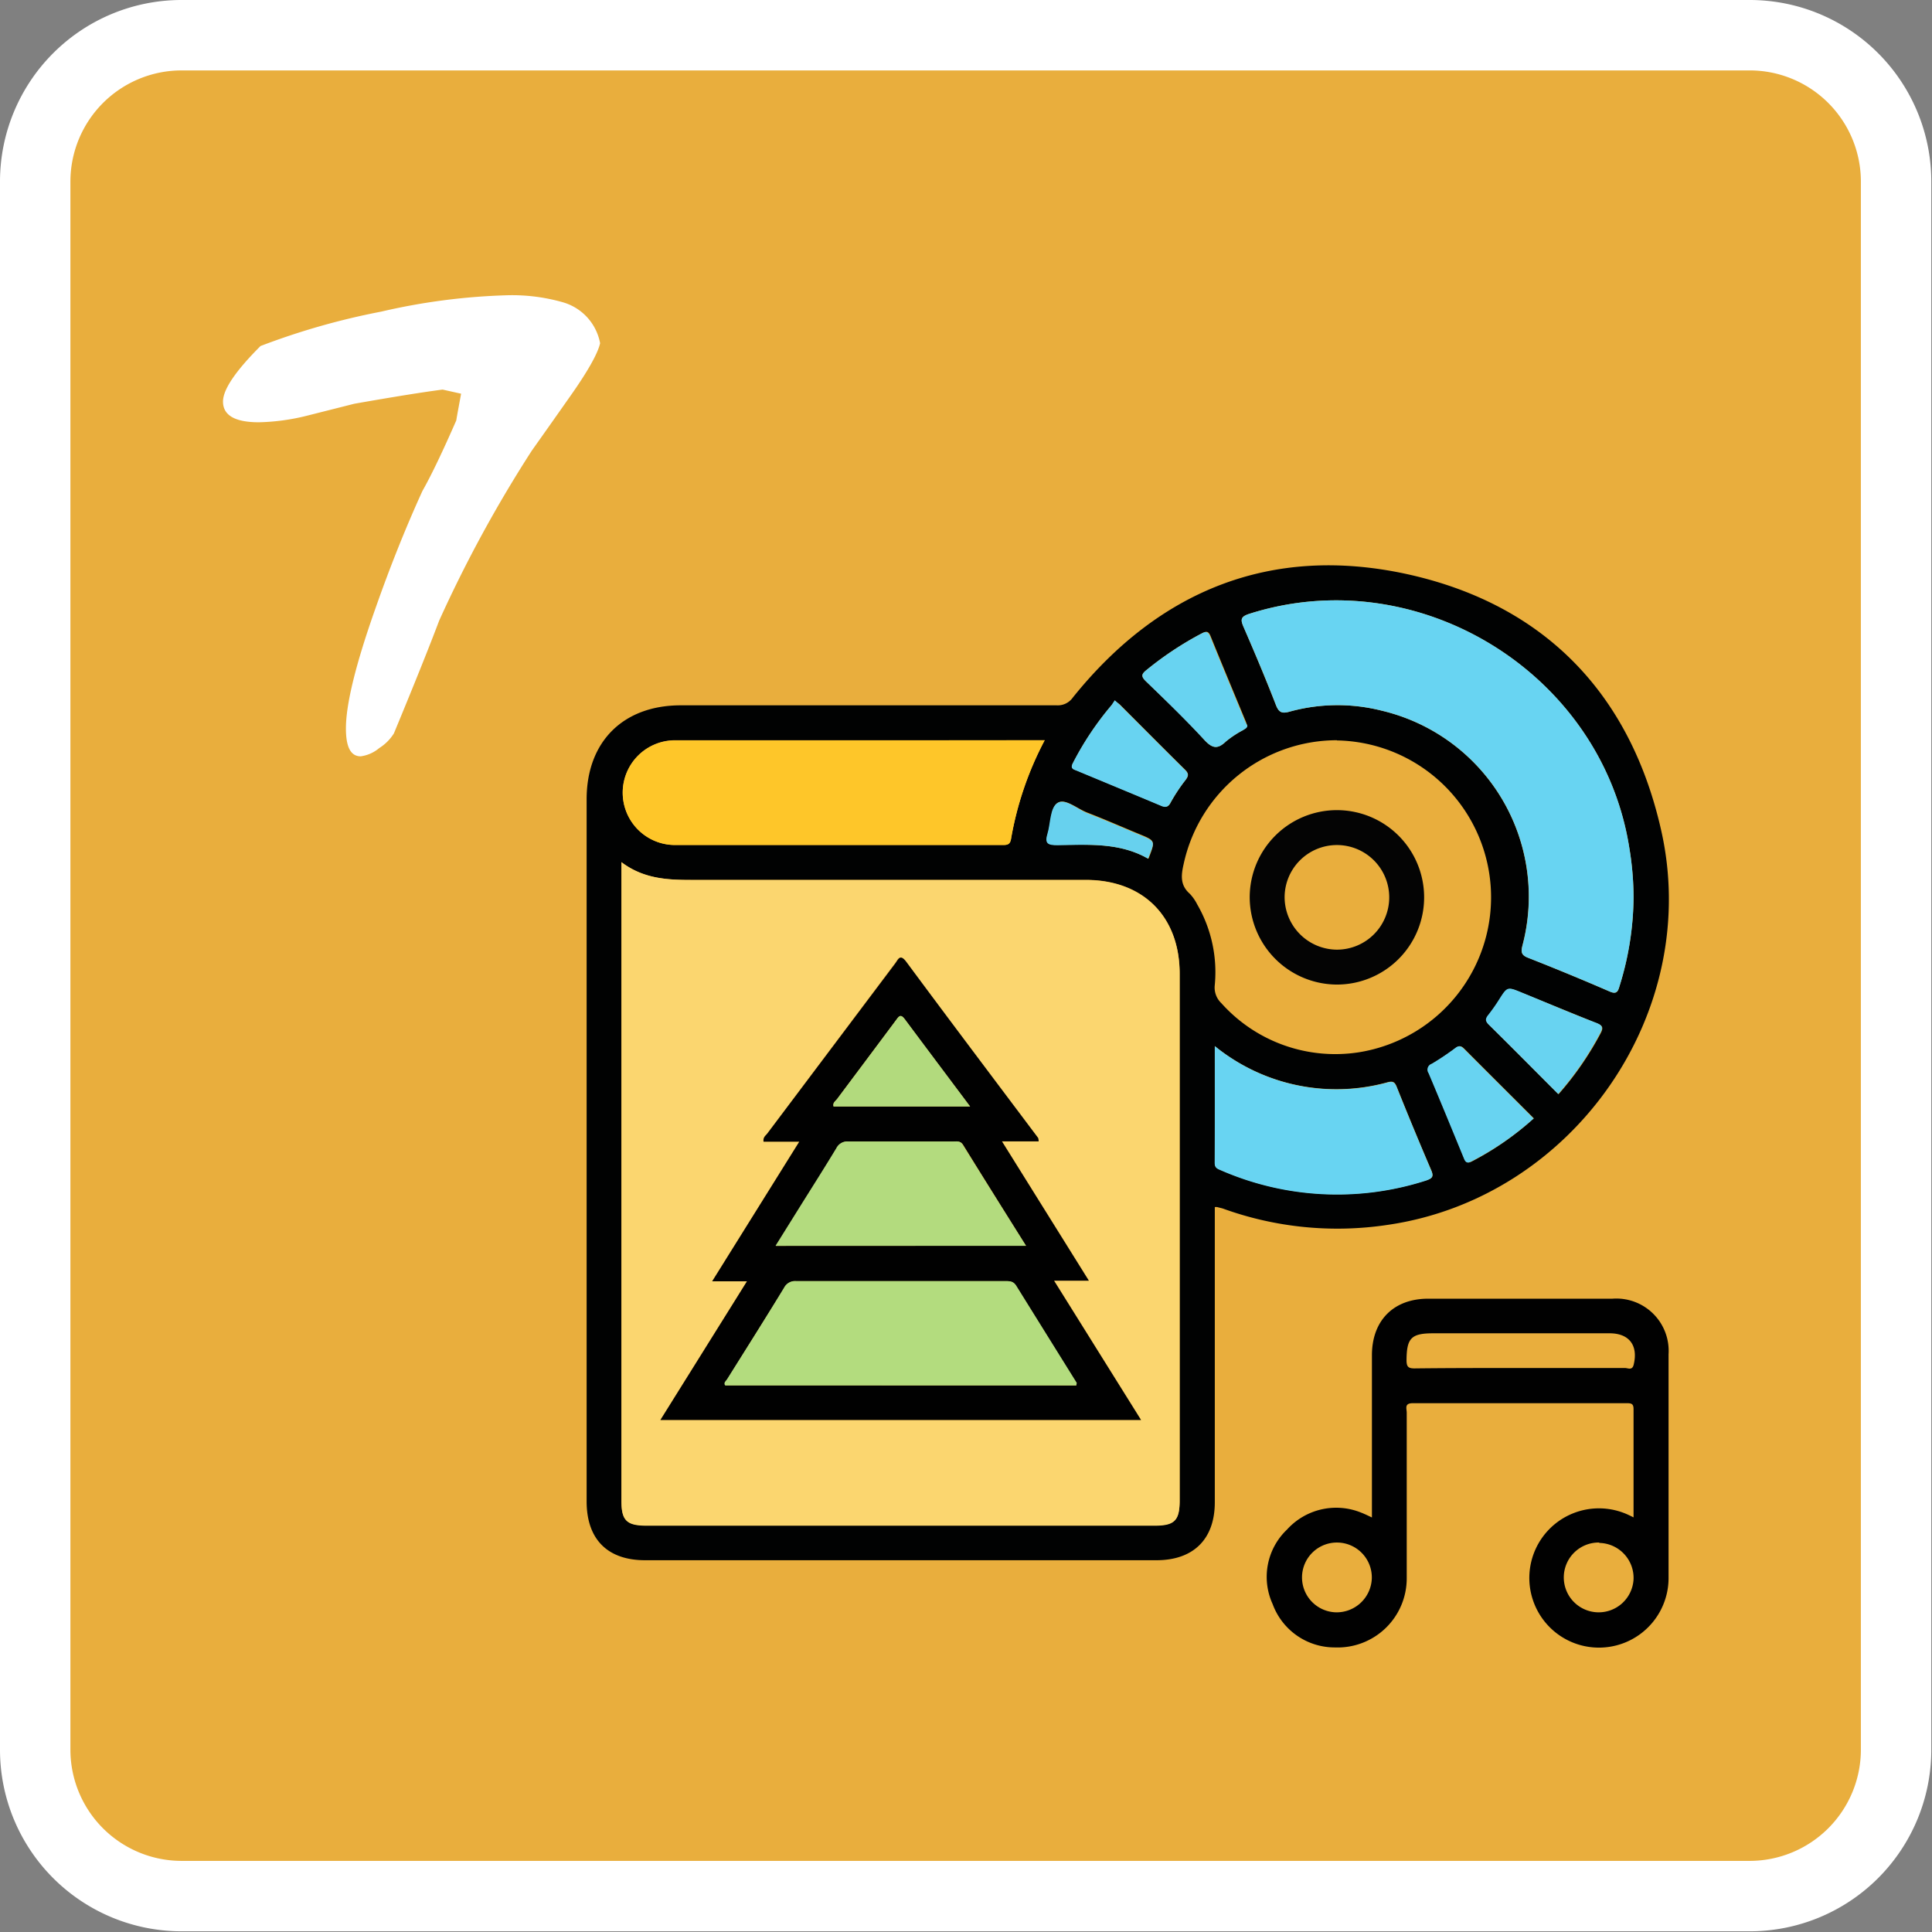 <svg xmlns="http://www.w3.org/2000/svg" viewBox="0 0 192.07 192.07"><rect x="0" y="0" width="192.07" height="192.07" fill="#808080" stroke="none"/><defs><style>.cls-1{fill:#e9ae3d;}.cls-2{fill:#fff;}.cls-3{fill:#010202;}.cls-4{fill:#010101;}.cls-5{fill:#fbd66f;}.cls-6{fill:#68d4f2;}.cls-7{fill:#fec629;}.cls-8{fill:#68d3f1;}.cls-9{fill:#67d1ee;}.cls-10{fill:#040404;}.cls-11{fill:#b3dc7e;}.cls-12{fill:#b3db7e;}.cls-13{fill:#b2da7d;}</style></defs><g id="Capa_2" data-name="Capa 2"><g id="Capa_1-2" data-name="Capa 1"><rect class="cls-1" x="3.5" y="3.5" width="185.07" height="185.07" rx="14.53"/><path class="cls-2" d="M174,7a11.06,11.06,0,0,1,11,11V174a11.07,11.07,0,0,1-11,11H18A11.06,11.06,0,0,1,7,174V18A11.06,11.06,0,0,1,18,7H174m0-7H18A18.05,18.05,0,0,0,0,18V174a18.05,18.05,0,0,0,18,18H174a18.05,18.05,0,0,0,18-18V18A18.05,18.05,0,0,0,174,0Z"/><path class="cls-2" d="M59.66,34.12c-.22,1-1.21,2.78-3,5.31q-1.91,2.72-3.79,5.37a129.85,129.85,0,0,0-9.21,16.9q-1.47,3.9-4.5,11.21a4.6,4.6,0,0,1-1.46,1.46,3.6,3.6,0,0,1-1.84.82c-1,0-1.47-.93-1.47-2.77q0-3.63,2.93-11.92Q39.5,54.28,42,48.8q1.29-2.27,3.36-7c.1-.62.27-1.5.48-2.66L44,38.73q-2.93.38-8.78,1.41l-4.71,1.19a21.45,21.45,0,0,1-4.77.65c-2.38,0-3.57-.69-3.57-2.06q0-1.79,3.73-5.52a71.16,71.16,0,0,1,12-3.42,62.85,62.85,0,0,1,12.29-1.62,18.4,18.4,0,0,1,5.8.7A5.23,5.23,0,0,1,59.66,34.12Z"/><path class="cls-3" d="M120.77,120v29.35c0,3.66-2.12,5.76-5.8,5.76H64.13c-3.74,0-5.81-2.09-5.81-5.85V79.46c0-5.71,3.62-9.33,9.33-9.34q18.69,0,37.4,0a1.83,1.83,0,0,0,1.61-.78c8.58-10.68,19.74-15.16,33.1-12.29C153.38,60,162,68.81,165.11,82.39c4.22,18.23-8.7,36.71-27.15,39.38a33.42,33.42,0,0,1-16.41-1.63L121,120A.91.91,0,0,0,120.77,120Zm-59-34.3v63.46c0,2,.5,2.48,2.51,2.48h50.51c2,0,2.49-.51,2.49-2.5V96.8c0-5.7-3.63-9.33-9.34-9.33-13,0-26,0-39,0C66.45,87.49,64,87.4,61.79,85.72ZM162.4,89.21a30.33,30.33,0,0,0-.41-4.85c-2.71-17.43-21-28.7-37.81-23.33-.83.26-.87.56-.56,1.28,1.12,2.58,2.2,5.17,3.23,7.79.29.74.61.86,1.35.65a17.93,17.93,0,0,1,9.2-.09A19,19,0,0,1,151.35,94c-.15.61-.14.94.55,1.21Q156,96.83,160,98.56c.67.29.85.09,1-.51A30.16,30.16,0,0,0,162.4,89.21ZM132.91,73.59a15.6,15.6,0,0,0-15.24,12.32c-.25,1.1-.36,2.09.61,2.94a4.47,4.47,0,0,1,.74,1.06A13.45,13.45,0,0,1,120.76,98a2.14,2.14,0,0,0,.66,1.73,15.2,15.2,0,0,0,13.69,4.88,15.6,15.6,0,0,0-2.2-31Zm-29,0H81.8c-4.92,0-9.83,0-14.75,0A5.2,5.2,0,1,0,67.17,84q13.6,0,27.21,0c1.77,0,3.54,0,5.31,0,.46,0,.73-.06.82-.59A32.9,32.9,0,0,1,103.86,73.59ZM120.77,104c0,4,0,7.8,0,11.61,0,.5.32.58.64.72a28.88,28.88,0,0,0,20.4,1c.55-.17.76-.33.48-1q-1.77-4.12-3.43-8.28c-.21-.54-.43-.59-.95-.45A19.17,19.17,0,0,1,120.77,104ZM124,72.14l-.15-.41c-1.17-2.83-2.35-5.65-3.5-8.49-.22-.54-.46-.49-.88-.27a32.88,32.88,0,0,0-5.49,3.64c-.53.42-.54.65-.05,1.13,2,1.91,4,3.82,5.81,5.83.79.85,1.32.93,2.14.14a10.13,10.13,0,0,1,1.71-1.13C123.72,72.46,123.94,72.39,124,72.14Zm-13.13-2.52-.34.46a30.27,30.27,0,0,0-3.84,5.74c-.32.6.06.65.42.8,2.76,1.15,5.52,2.29,8.28,3.45.45.19.75.22,1-.3a16.86,16.86,0,0,1,1.49-2.25c.3-.4.31-.62-.06-1-2.18-2.15-4.34-4.33-6.51-6.5C111.17,69.92,111,69.81,110.82,69.62Zm41.64,41.58c-2.32-2.32-4.62-4.61-6.91-6.91-.3-.3-.5-.39-.89-.09a26.26,26.26,0,0,1-2.33,1.56.61.61,0,0,0-.31.93c1.19,2.82,2.35,5.64,3.51,8.47.17.43.35.51.77.29A29.17,29.17,0,0,0,152.46,111.2Zm2.45-2.44a31.31,31.31,0,0,0,4.15-6c.33-.61.22-.81-.4-1.05-2.47-1-4.92-2-7.37-3-1.46-.6-1.45-.6-2.26.67a17.5,17.5,0,0,1-1.05,1.5c-.3.36-.38.6,0,1C150.3,104.12,152.58,106.43,154.91,108.76Zm-40.78-23.4c.69-1.78.69-1.78-.89-2.43s-3.44-1.47-5.18-2.14c-1-.38-2.17-1.42-2.92-1s-.69,2-1,3.06.05,1.15,1,1.14C108.16,84,111.29,83.73,114.13,85.36Z"/><path class="cls-4" d="M162.4,150.85c0-3.66,0-7.2,0-10.74,0-.47-.13-.61-.6-.61q-10.68,0-21.36,0c-.85,0-.59.54-.59.94,0,5.49,0,11,0,16.47a6.87,6.87,0,0,1-7.13,6.87,6.57,6.57,0,0,1-6.2-4.31,6.49,6.49,0,0,1,1.43-7.41,6.59,6.59,0,0,1,7.35-1.69c.17.06.33.14.5.21l.59.28V134.74c0-3.46,2.15-5.63,5.59-5.63q9.15,0,18.32,0a5.2,5.2,0,0,1,5.58,5.52c0,7.45,0,14.89,0,22.33a6.92,6.92,0,0,1-13.5,2.06,6.92,6.92,0,0,1,9-8.63C161.66,150.49,162,150.65,162.4,150.85ZM151.05,136c3.5,0,7,0,10.5,0,.29,0,.71.27.86-.32.47-1.92-.44-3.13-2.39-3.13H142.49c-2.2,0-2.64.48-2.66,2.66,0,.67.17.84.84.83C144.13,136,147.59,136,151.05,136Zm-14.67,20.85a3.47,3.47,0,1,0-3.55,3.44A3.5,3.5,0,0,0,136.38,156.89Zm22.59-3.5A3.47,3.47,0,1,0,162.4,157,3.48,3.48,0,0,0,159,153.39Z"/><path class="cls-5" d="M61.79,85.72c2.24,1.68,4.66,1.77,7.14,1.77,13,0,26,0,39,0,5.71,0,9.34,3.63,9.34,9.33v52.36c0,2-.5,2.5-2.49,2.5H64.3c-2,0-2.51-.5-2.51-2.48V85.72Zm41.47,27.75a1.44,1.44,0,0,0-.1-.34c-4.38-5.83-8.77-11.65-13.11-17.51-.63-.84-.8-.23-1.1.16L76.28,112.69c-.16.21-.44.37-.37.81h3.55L70.8,127.38h3.46l-8.61,13.79h47.79l-8.65-13.85h3.46l-8.64-13.85Z"/><path class="cls-6" d="M162.4,89.21A30.16,30.16,0,0,1,161,98.05c-.18.6-.36.8-1,.51q-4-1.74-8.09-3.34c-.69-.27-.7-.6-.55-1.21A19,19,0,0,0,137.4,70.66a17.93,17.93,0,0,0-9.2.09c-.74.21-1.06.09-1.35-.65-1-2.62-2.11-5.21-3.23-7.79-.31-.72-.27-1,.56-1.28,16.82-5.37,35.1,5.9,37.81,23.33A30.33,30.33,0,0,1,162.4,89.21Z"/><path class="cls-7" d="M103.86,73.59a32.9,32.9,0,0,0-3.35,9.83c-.09.53-.36.6-.82.59-1.77,0-3.54,0-5.31,0q-13.6,0-27.21,0a5.2,5.2,0,1,1-.12-10.4c4.92,0,9.83,0,14.75,0Z"/><path class="cls-6" d="M120.77,104a19.17,19.17,0,0,0,17.13,3.63c.52-.14.74-.09.95.45q1.67,4.16,3.43,8.28c.28.63.07.79-.48,1a28.88,28.88,0,0,1-20.4-1c-.32-.14-.64-.22-.64-.72C120.78,111.78,120.77,108,120.77,104Z"/><path class="cls-8" d="M124,72.14c0,.25-.23.32-.41.44a10.13,10.13,0,0,0-1.71,1.13c-.82.79-1.35.71-2.14-.14-1.86-2-3.84-3.92-5.81-5.83-.49-.48-.48-.71.05-1.13A32.88,32.88,0,0,1,119.42,63c.42-.22.66-.27.88.27,1.15,2.84,2.33,5.66,3.5,8.49Z"/><path class="cls-8" d="M110.82,69.62c.21.19.35.3.47.42,2.17,2.17,4.33,4.35,6.51,6.5.37.36.36.58.06,1a16.86,16.86,0,0,0-1.49,2.25c-.28.52-.58.49-1,.3-2.76-1.16-5.52-2.3-8.28-3.45-.36-.15-.74-.2-.42-.8a30.27,30.27,0,0,1,3.84-5.74Z"/><path class="cls-8" d="M152.46,111.2a29.17,29.17,0,0,1-6.16,4.25c-.42.22-.6.14-.77-.29-1.16-2.83-2.32-5.65-3.51-8.47a.61.61,0,0,1,.31-.93,26.26,26.26,0,0,0,2.33-1.56c.39-.3.59-.21.89.09C147.84,106.59,150.14,108.88,152.46,111.2Z"/><path class="cls-8" d="M154.91,108.76c-2.33-2.33-4.61-4.64-6.92-6.91-.39-.38-.31-.62,0-1a17.5,17.5,0,0,0,1.05-1.5c.81-1.27.8-1.27,2.26-.67,2.45,1,4.9,2.06,7.37,3,.62.24.73.44.4,1.05A31.31,31.31,0,0,1,154.91,108.76Z"/><path class="cls-9" d="M114.13,85.36c-2.84-1.63-6-1.38-9-1.33-.93,0-1.31-.14-1-1.14s.24-2.58,1-3.06,1.93.58,2.92,1c1.74.67,3.45,1.42,5.18,2.14S114.82,83.58,114.13,85.36Z"/><path class="cls-4" d="M103.26,113.47H99.61l8.64,13.85h-3.46l8.65,13.85H65.65l8.61-13.79H70.8l8.66-13.88H75.91c-.07-.44.21-.6.37-.81L89,95.78c.3-.39.47-1,1.1-.16,4.34,5.86,8.73,11.68,13.11,17.51A1.44,1.44,0,0,1,103.26,113.47ZM107,137.73c0-.11,0-.2,0-.25-2-3.21-4-6.42-6-9.64-.29-.47-.65-.47-1.09-.47-6.93,0-13.86,0-20.79,0A1.22,1.22,0,0,0,78,128c-1.87,3-3.78,6.06-5.66,9.09-.11.19-.39.36-.2.63Zm-5-13.88c-2.13-3.4-4.19-6.69-6.23-10-.27-.45-.65-.36-1-.36-3.46,0-6.93,0-10.39,0a1.21,1.21,0,0,0-1.2.67c-1.1,1.82-2.24,3.62-3.37,5.42l-2.67,4.28ZM96.44,110c-2.25-3-4.38-5.82-6.48-8.66-.45-.62-.63-.25-.91.12-1.94,2.61-3.89,5.2-5.83,7.8-.16.21-.46.37-.35.74Z"/><path class="cls-10" d="M124.24,89.2a8.67,8.67,0,1,1,8.66,8.68A8.7,8.7,0,0,1,124.24,89.2Zm8.7,5.21a5.2,5.2,0,1,0-5.23-5.23A5.23,5.23,0,0,0,132.94,94.41Z"/><path class="cls-11" d="M107,137.73H72.09c-.19-.27.09-.44.2-.63,1.88-3,3.79-6,5.66-9.09a1.22,1.22,0,0,1,1.21-.65c6.93,0,13.86,0,20.79,0,.44,0,.8,0,1.09.47,2,3.22,4,6.43,6,9.64C107.06,137.53,107,137.62,107,137.73Z"/><path class="cls-12" d="M102,123.85H77.1l2.67-4.28c1.13-1.8,2.27-3.6,3.37-5.42a1.21,1.21,0,0,1,1.2-.67c3.46,0,6.93,0,10.39,0,.38,0,.76-.09,1,.36C97.8,117.16,99.86,120.45,102,123.85Z"/><path class="cls-13" d="M96.44,110H82.87c-.11-.37.19-.53.35-.74,1.94-2.6,3.89-5.19,5.83-7.8.28-.37.46-.74.91-.12C92.06,104.15,94.19,107,96.44,110Z"/></g></g></svg>